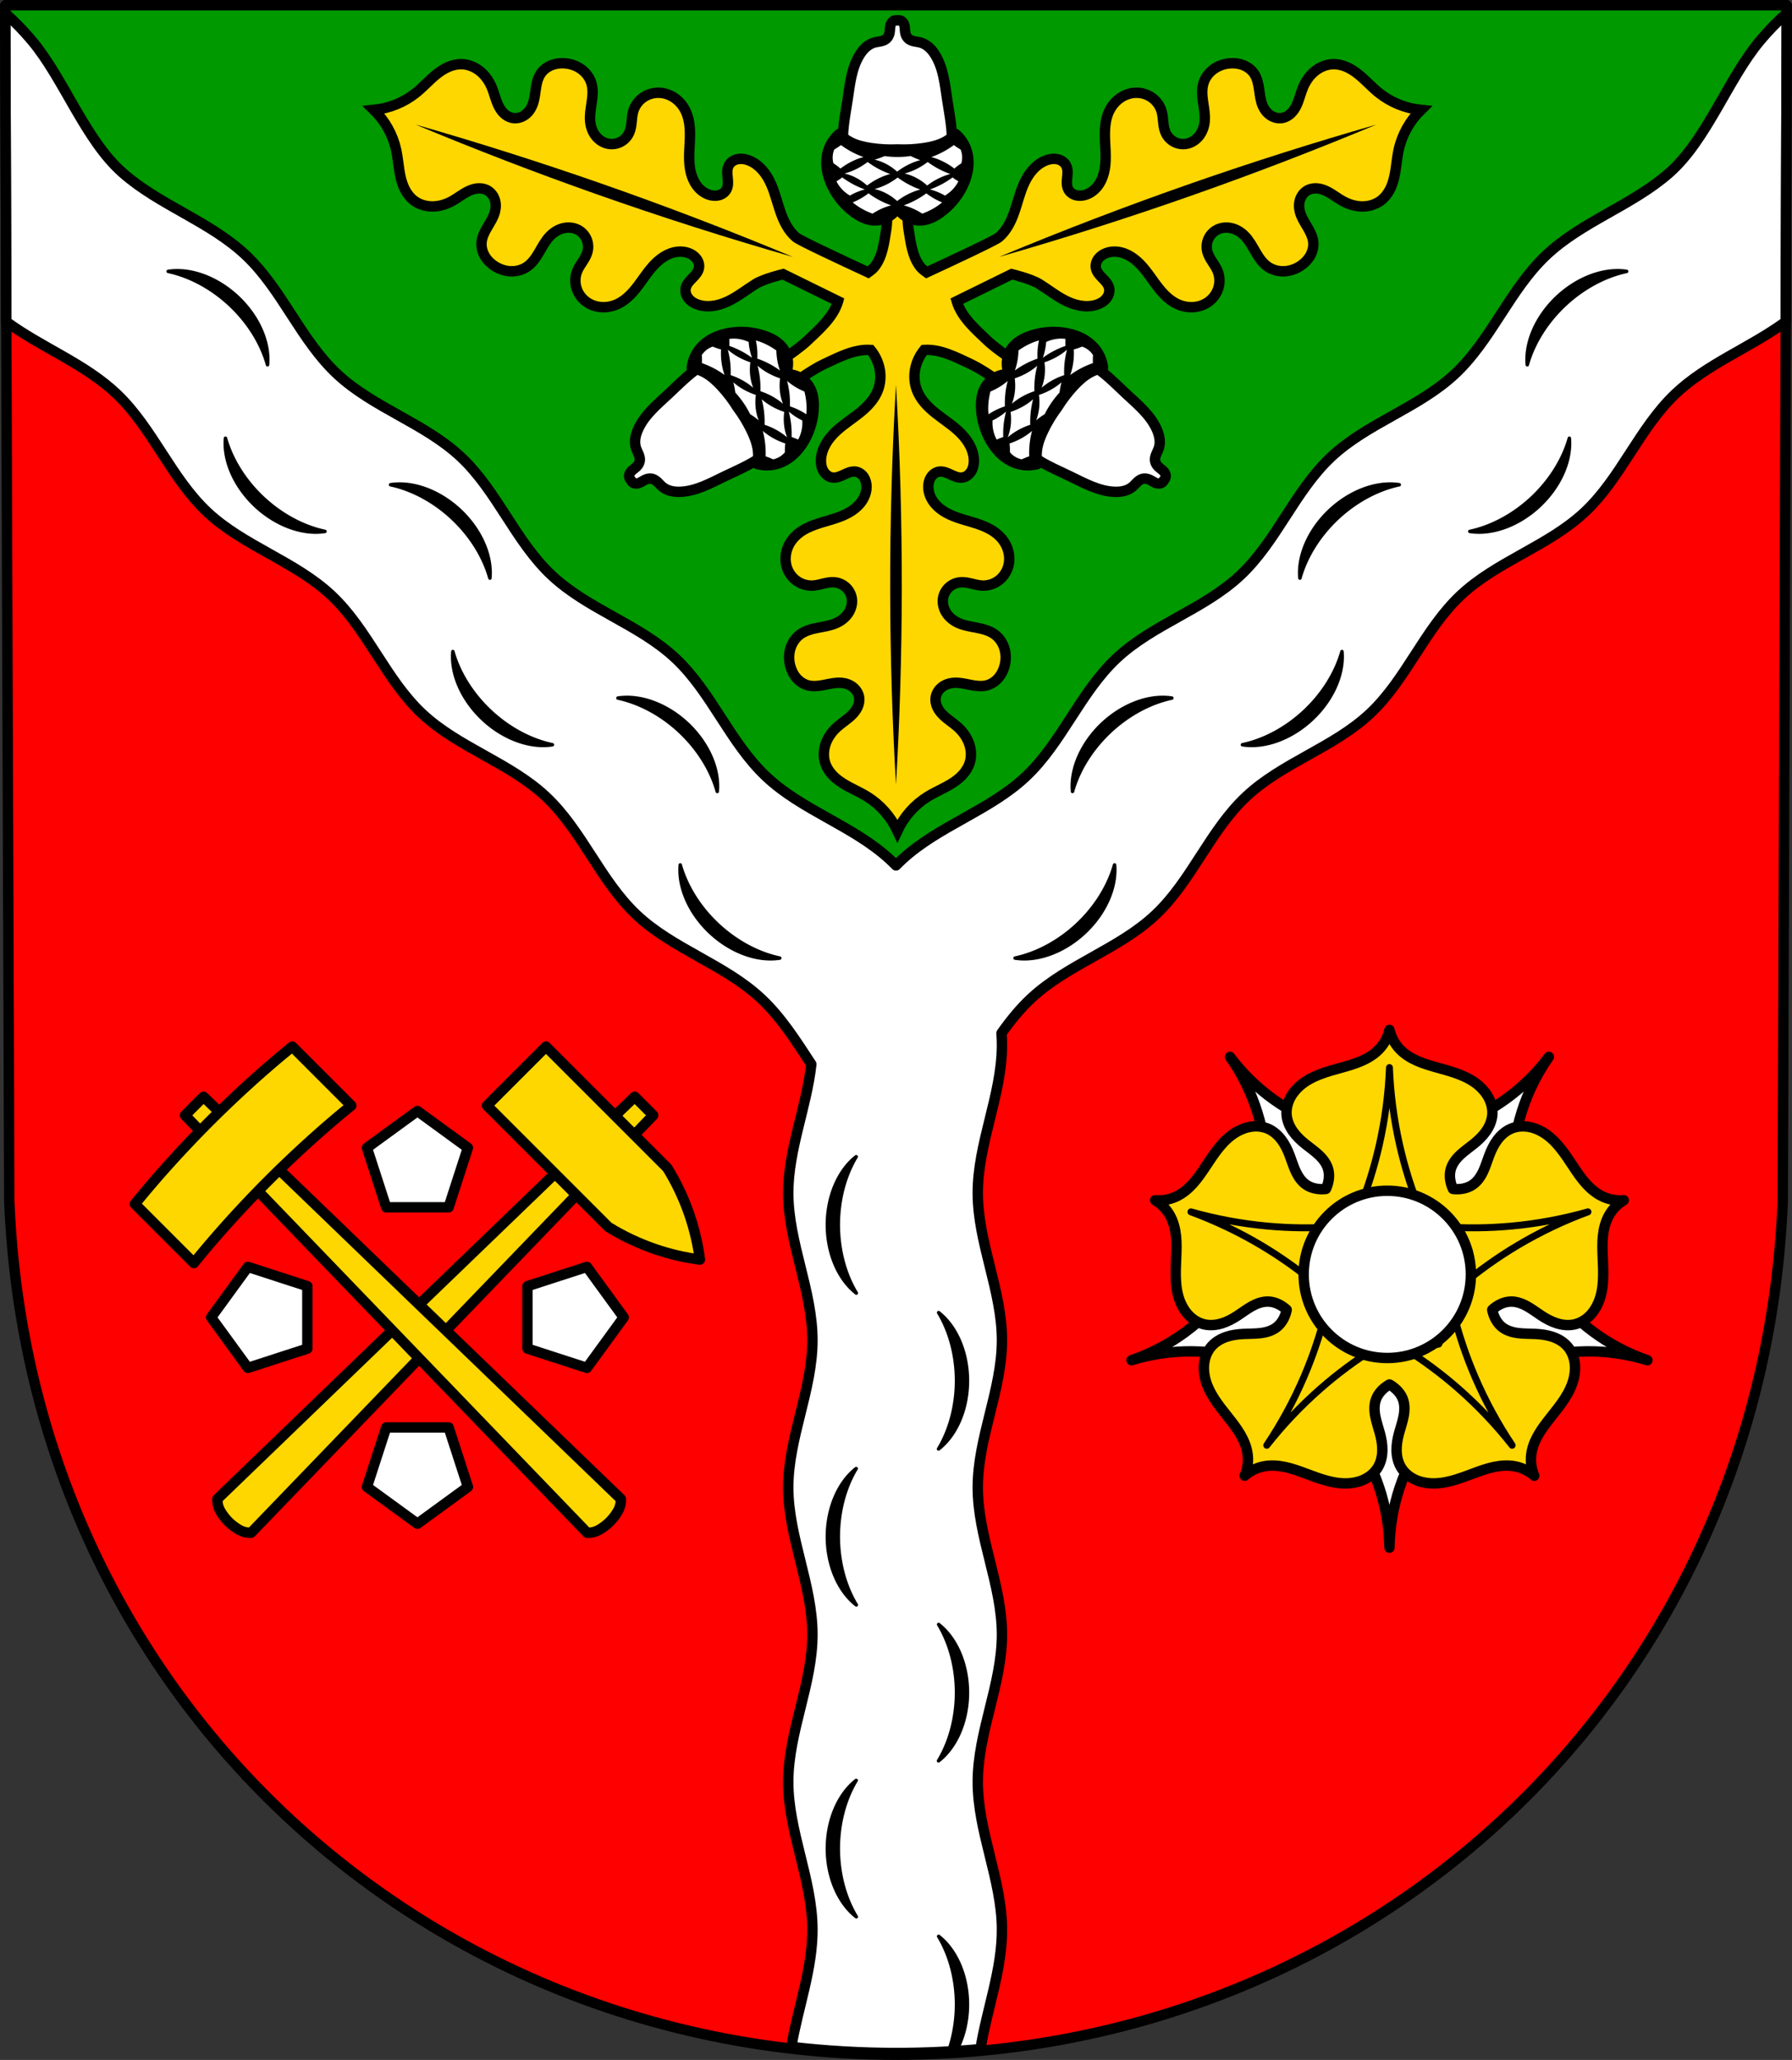 <?xml version="1.0" encoding="UTF-8" standalone="no"?>
<!-- Created with Inkscape (http://www.inkscape.org/) -->

<svg
   xmlns:dc="http://purl.org/dc/elements/1.1/"
   xmlns:cc="http://creativecommons.org/ns#"
   xmlns:rdf="http://www.w3.org/1999/02/22-rdf-syntax-ns#"
   xmlns:svg="http://www.w3.org/2000/svg"
   xmlns="http://www.w3.org/2000/svg"
   xmlns:sodipodi="http://sodipodi.sourceforge.net/DTD/sodipodi-0.dtd"
   xmlns:inkscape="http://www.inkscape.org/namespaces/inkscape"
   width="136.913mm"
   height="157.335mm"
   viewBox="0 0 136.913 157.335"
   version="1.1"
   id="svg1113"
   inkscape:version="0.92.5 (2060ec1f9f, 2020-04-08)"
   sodipodi:docname="DEU Hergenroth COA.svg">
  <rect x="0" y="0" width="136.913" height="157.335" fill="#333333" stroke="none"/>
  <defs
     id="defs1107">
    <inkscape:path-effect
       effect="spiro"
       id="path-effect4513"
       is_visible="true" />
    <inkscape:path-effect
       effect="spiro"
       id="path-effect4277"
       is_visible="true" />
    <inkscape:path-effect
       effect="spiro"
       id="path-effect4254"
       is_visible="true" />
    <inkscape:path-effect
       effect="spiro"
       id="path-effect4231"
       is_visible="true" />
    <inkscape:path-effect
       effect="spiro"
       id="path-effect4126"
       is_visible="true" />
    <inkscape:path-effect
       effect="spiro"
       id="path-effect4103"
       is_visible="true" />
    <inkscape:path-effect
       effect="spiro"
       id="path-effect3544"
       is_visible="true" />
    <inkscape:path-effect
       effect="spiro"
       id="path-effect3483"
       is_visible="true" />
    <inkscape:path-effect
       effect="spiro"
       id="path-effect3443"
       is_visible="true" />
    <inkscape:path-effect
       effect="spiro"
       id="path-effect3342"
       is_visible="true" />
    <inkscape:path-effect
       effect="spiro"
       id="path-effect3240"
       is_visible="true" />
    <inkscape:path-effect
       effect="spiro"
       id="path-effect2726"
       is_visible="true" />
    <inkscape:path-effect
       effect="spiro"
       id="path-effect2721"
       is_visible="true" />
    <inkscape:path-effect
       effect="spiro"
       id="path-effect2715"
       is_visible="true" />
    <inkscape:path-effect
       effect="spiro"
       id="path-effect2368"
       is_visible="true" />
    <inkscape:path-effect
       effect="spiro"
       id="path-effect2368-8"
       is_visible="true" />
    <inkscape:path-effect
       effect="spiro"
       id="path-effect2368-8-7"
       is_visible="true" />
    <inkscape:path-effect
       effect="spiro"
       id="path-effect3342-4"
       is_visible="true" />
    <inkscape:path-effect
       effect="spiro"
       id="path-effect3443-6"
       is_visible="true" />
    <inkscape:path-effect
       effect="spiro"
       id="path-effect3483-5"
       is_visible="true" />
    <inkscape:path-effect
       effect="spiro"
       id="path-effect3544-1"
       is_visible="true" />
    <inkscape:path-effect
       effect="spiro"
       id="path-effect4103-3"
       is_visible="true" />
    <inkscape:path-effect
       effect="spiro"
       id="path-effect4126-2"
       is_visible="true" />
    <inkscape:path-effect
       effect="spiro"
       id="path-effect4231-2"
       is_visible="true" />
    <inkscape:path-effect
       effect="spiro"
       id="path-effect4254-1"
       is_visible="true" />
    <inkscape:path-effect
       effect="spiro"
       id="path-effect4277-7"
       is_visible="true" />
    <inkscape:path-effect
       effect="spiro"
       id="path-effect4277-8"
       is_visible="true" />
    <inkscape:path-effect
       effect="spiro"
       id="path-effect4277-9"
       is_visible="true" />
    <inkscape:path-effect
       effect="spiro"
       id="path-effect4277-9-4"
       is_visible="true" />
    <inkscape:path-effect
       effect="spiro"
       id="path-effect4277-9-6"
       is_visible="true" />
    <inkscape:path-effect
       effect="spiro"
       id="path-effect4277-9-9"
       is_visible="true" />
    <inkscape:path-effect
       effect="spiro"
       id="path-effect4277-9-8"
       is_visible="true" />
    <inkscape:path-effect
       effect="spiro"
       id="path-effect4277-9-2"
       is_visible="true" />
    <inkscape:path-effect
       effect="spiro"
       id="path-effect4277-9-2-8"
       is_visible="true" />
  </defs>
  <sodipodi:namedview
     id="base"
     pagecolor="#ffffff"
     bordercolor="#666666"
     borderopacity="1.0"
     inkscape:pageopacity="0.0"
     inkscape:pageshadow="2"
     inkscape:zoom="1.333556"
     inkscape:cx="258.73332"
     inkscape:cy="297.32537"
     inkscape:document-units="mm"
     inkscape:current-layer="layer1"
     showgrid="false"
     inkscape:window-width="1920"
     inkscape:window-height="1046"
     inkscape:window-x="-11"
     inkscape:window-y="-11"
     inkscape:window-maximized="1"
     inkscape:snap-nodes="false"
     fit-margin-top="0"
     fit-margin-left="0"
     fit-margin-right="0"
     fit-margin-bottom="0"
     inkscape:snap-midpoints="true"
     inkscape:snap-smooth-nodes="true" />
  <g
     inkscape:label="Ebene 1"
     inkscape:groupmode="layer"
     id="layer1"
     transform="translate(-81.304,-87.646)">
    <path
       style="fill:#ff0000;fill-opacity:1;fill-rule:evenodd;stroke:none;stroke-width:0.794;stroke-linecap:round;stroke-linejoin:round;stroke-miterlimit:4;stroke-dasharray:none;stroke-opacity:1"
       inkscape:connector-curvature="0"
       d="m 217.82,88.043 -0.311,91.363 c -1.515,37.541 -31.448,65.156 -67.748,65.177 -36.268,-0.046 -66.212,-27.672 -67.748,-65.177 L 81.701,88.043 h 68.058 z"
       id="path10563-0-6-2-2-5"
       sodipodi:nodetypes="ccccccc" />
    <path
       style="fill:#ffffff;stroke:#000000;stroke-width:3;stroke-linecap:round;stroke-linejoin:round;stroke-miterlimit:4;stroke-dasharray:none;stroke-opacity:1"
       d="M 354.629 304.619 C 358.011 309.427 360.653 314.754 362.43 320.357 C 364.461 326.764 365.361 333.528 365.074 340.242 L 378.715 352.137 L 389.93 353.203 L 392.379 342.207 L 385.283 325.559 C 378.809 323.757 372.654 320.812 367.189 316.9 C 362.41 313.479 358.157 309.321 354.629 304.619 z M 446.559 304.619 C 443.031 309.321 438.78 313.479 434 316.9 C 428.535 320.812 422.381 323.757 415.906 325.559 L 408.809 342.207 L 411.26 353.203 L 422.473 352.137 L 436.115 340.242 C 435.829 333.528 436.728 326.764 438.76 320.357 C 440.537 314.754 443.177 309.427 446.559 304.619 z M 373.639 367.76 L 355.611 369.365 C 351.897 374.966 347.194 379.91 341.785 383.898 C 337.054 387.387 331.784 390.145 326.223 392.047 C 331.84 390.316 337.726 389.451 343.604 389.492 C 350.324 389.54 357.035 390.775 363.332 393.123 L 378.859 383.824 L 383.338 373.488 L 373.639 367.76 z M 427.551 367.76 L 417.85 373.488 L 422.33 383.824 L 437.857 393.123 C 444.155 390.775 450.865 389.54 457.586 389.492 C 463.464 389.451 469.347 390.316 474.965 392.047 C 469.403 390.145 464.135 387.387 459.404 383.898 C 453.995 379.91 449.291 374.966 445.576 369.365 L 427.551 367.76 z M 400.594 386.025 L 392.148 393.48 L 388.104 411.121 C 392.282 416.385 395.53 422.385 397.652 428.762 C 399.508 434.339 400.504 440.203 400.594 446.08 C 400.684 440.203 401.679 434.339 403.535 428.762 C 405.657 422.385 408.905 416.385 413.084 411.121 L 409.039 393.48 L 400.594 386.025 z "
       transform="matrix(0.265,0,0,0.265,81.304,87.646)"
       id="path3542-78" />
    <path
       inkscape:connector-curvature="0"
       style="fill:#009900;fill-opacity:1;stroke:#000000;stroke-width:0.265px;stroke-linecap:butt;stroke-linejoin:miter;stroke-opacity:1"
       d="m 81.701,88.043 0.038,11.152 68.02,65.473 68.024,-65.476 0.038,-11.149 h -68.061 -5.3e-4 z"
       id="path1730-9" />
    <path
       style="fill:#ffd700;stroke:#000000;stroke-width:3;stroke-linecap:butt;stroke-linejoin:miter;stroke-miterlimit:4;stroke-dasharray:none;stroke-opacity:1;fill-opacity:1"
       d="M 162.01 18.221 C 160.988 18.232 159.971 18.413 159.027 18.783 C 157.769 19.277 156.646 20.12 155.898 21.229 C 154.993 22.571 154.674 24.212 154.445 25.814 C 154.217 27.416 154.051 29.055 153.396 30.533 C 152.909 31.633 152.143 32.63 151.123 33.285 C 150.103 33.94 148.822 34.233 147.621 33.973 C 146.716 33.777 145.889 33.281 145.229 32.637 C 144.568 31.993 144.064 31.205 143.668 30.379 C 142.875 28.727 142.502 26.917 141.801 25.227 C 141.072 23.471 139.975 21.842 138.5 20.613 C 137.025 19.385 135.161 18.577 133.242 18.5 C 131.887 18.446 130.536 18.751 129.299 19.277 C 128.061 19.804 126.931 20.548 125.885 21.381 C 123.792 23.047 122.023 25.076 119.938 26.75 C 116.505 29.506 112.23 31.242 107.797 31.682 C 110.985 34.794 113.24 38.819 114.199 43.115 C 114.782 45.725 114.895 48.414 115.488 51.021 C 115.785 52.325 116.204 53.615 116.842 54.799 C 117.479 55.983 118.344 57.065 119.436 57.869 C 120.982 59.008 122.941 59.54 124.859 59.502 C 126.778 59.464 128.657 58.877 130.322 57.961 C 131.926 57.079 133.347 55.898 134.998 55.104 C 135.823 54.706 136.709 54.407 137.627 54.316 C 138.545 54.226 139.499 54.353 140.328 54.764 C 141.428 55.311 142.248 56.342 142.635 57.49 C 143.022 58.639 142.998 59.894 142.691 61.057 C 142.279 62.62 141.384 64.006 140.562 65.4 C 139.74 66.794 138.966 68.273 138.834 69.887 C 138.726 71.219 139.076 72.582 139.75 73.754 C 140.424 74.926 141.411 75.911 142.553 76.656 C 143.93 77.556 145.546 78.115 147.189 78.188 C 148.832 78.26 150.497 77.836 151.85 76.936 C 153.405 75.9 154.478 74.309 155.418 72.709 C 156.357 71.109 157.22 69.439 158.506 68.094 C 159.513 67.04 160.782 66.205 162.205 65.82 C 163.629 65.436 165.21 65.526 166.537 66.191 C 167.687 66.768 168.612 67.763 169.113 68.932 C 169.614 70.1 169.693 71.43 169.354 72.643 C 169.076 73.635 168.537 74.532 167.977 75.398 C 167.417 76.265 166.825 77.123 166.432 78.076 C 165.809 79.584 165.711 81.302 166.158 82.883 C 166.605 84.464 167.594 85.899 168.924 86.898 C 170.209 87.864 171.796 88.417 173.4 88.523 C 175.005 88.629 176.623 88.294 178.066 87.619 C 180.83 86.327 182.834 83.898 184.611 81.453 C 186.389 79.009 188.081 76.425 190.506 74.596 C 191.624 73.752 192.892 73.081 194.266 72.748 C 195.639 72.416 197.12 72.434 198.459 72.914 C 199.366 73.239 200.208 73.784 200.791 74.543 C 201.374 75.302 201.679 76.289 201.52 77.219 C 201.42 77.802 201.143 78.342 200.799 78.824 C 200.454 79.306 200.041 79.732 199.625 80.156 C 199.209 80.58 198.789 81.005 198.438 81.482 C 198.086 81.96 197.803 82.496 197.688 83.076 C 197.578 83.626 197.625 84.206 197.799 84.744 C 197.973 85.282 198.273 85.776 198.652 86.201 C 199.412 87.052 200.473 87.604 201.576 87.916 C 203.111 88.35 204.748 88.35 206.305 88.047 C 207.862 87.744 209.345 87.147 210.738 86.41 C 213.237 85.088 215.455 83.323 217.852 81.832 C 220.248 80.341 225.771 79.016 225.771 79.016 L 241.625 86.809 C 241.614 86.847 241.607 86.892 241.596 86.93 C 240.214 91.446 236.289 94.834 232.873 98.092 C 228.928 101.855 219.527 107.539 219.527 107.539 L 221.725 110.758 L 223.92 113.975 C 223.92 113.975 232.624 107.269 237.559 104.955 C 241.802 102.965 246.346 100.554 251.018 100.865 C 251.172 101.055 251.325 101.249 251.469 101.447 C 252.599 103.006 253.379 104.833 253.682 106.748 C 253.984 108.663 253.803 110.663 253.109 112.469 C 252.086 115.131 250.03 117.244 247.83 119.012 C 245.63 120.78 243.229 122.289 241.154 124.209 C 239.998 125.28 238.944 126.482 238.143 127.852 C 237.342 129.221 236.799 130.763 236.701 132.355 C 236.63 133.5 236.8 134.684 237.352 135.682 C 237.627 136.181 237.995 136.628 238.445 136.971 C 238.895 137.313 239.425 137.548 239.98 137.627 C 240.566 137.71 241.168 137.62 241.734 137.445 C 242.301 137.272 242.841 137.018 243.379 136.766 C 243.917 136.514 244.455 136.264 245.023 136.098 C 245.592 135.932 246.196 135.85 246.779 135.949 C 247.71 136.107 248.537 136.72 249.061 137.521 C 249.584 138.323 249.821 139.298 249.828 140.262 C 249.839 141.684 249.362 143.088 248.594 144.273 C 247.826 145.459 246.771 146.435 245.605 147.211 C 243.077 148.894 240.082 149.634 237.188 150.502 C 234.293 151.37 231.333 152.459 229.199 154.639 C 228.085 155.777 227.234 157.193 226.803 158.742 C 226.372 160.291 226.369 161.972 226.855 163.504 C 227.359 165.09 228.386 166.498 229.73 167.443 C 231.075 168.388 232.729 168.864 234.357 168.775 C 235.387 168.719 236.391 168.447 237.395 168.205 C 238.398 167.964 239.423 167.75 240.451 167.816 C 241.707 167.898 242.936 168.412 243.873 169.271 C 244.81 170.131 245.442 171.334 245.605 172.609 C 245.794 174.082 245.357 175.604 244.523 176.82 C 243.69 178.036 242.482 178.957 241.154 179.559 C 239.459 180.327 237.596 180.588 235.775 180.945 C 233.955 181.302 232.099 181.787 230.607 182.912 C 229.31 183.89 228.36 185.322 227.885 186.896 C 227.409 188.471 227.4 190.18 227.793 191.777 C 228.119 193.101 228.723 194.361 229.605 195.385 C 230.488 196.409 231.658 197.189 232.951 197.527 C 234.518 197.937 236.17 197.695 237.758 197.381 C 239.345 197.066 240.948 196.68 242.561 196.809 C 243.759 196.904 244.952 197.297 245.908 198.043 C 246.864 198.788 247.565 199.902 247.717 201.121 C 247.831 202.04 247.633 202.984 247.244 203.82 C 246.855 204.657 246.281 205.394 245.633 206.041 C 244.336 207.336 242.752 208.287 241.389 209.508 C 239.973 210.776 238.798 212.352 238.127 214.15 C 237.456 215.948 237.31 217.974 237.873 219.811 C 238.27 221.107 239.006 222.28 239.912 223.273 C 240.819 224.267 241.895 225.089 243.027 225.801 C 245.292 227.224 247.79 228.219 250.061 229.633 C 253.797 231.96 256.85 235.421 258.732 239.459 C 260.615 235.421 263.667 231.96 267.404 229.633 C 269.675 228.219 272.175 227.224 274.439 225.801 C 275.572 225.089 276.648 224.267 277.555 223.273 C 278.461 222.28 279.194 221.107 279.592 219.811 C 280.155 217.974 280.011 215.948 279.34 214.15 C 278.669 212.352 277.494 210.776 276.078 209.508 C 274.715 208.287 273.128 207.336 271.832 206.041 C 271.184 205.394 270.608 204.657 270.219 203.82 C 269.83 202.984 269.635 202.04 269.75 201.121 C 269.902 199.902 270.603 198.788 271.559 198.043 C 272.514 197.297 273.706 196.904 274.904 196.809 C 276.516 196.68 278.122 197.067 279.709 197.381 C 281.296 197.695 282.949 197.937 284.516 197.527 C 285.809 197.189 286.976 196.409 287.859 195.385 C 288.742 194.361 289.346 193.101 289.672 191.777 C 290.065 190.18 290.057 188.471 289.582 186.896 C 289.107 185.322 288.154 183.89 286.857 182.912 C 285.366 181.787 283.512 181.303 281.691 180.945 C 279.871 180.588 278.007 180.327 276.312 179.559 C 274.984 178.957 273.775 178.036 272.941 176.82 C 272.108 175.604 271.669 174.082 271.857 172.609 C 272.021 171.334 272.657 170.131 273.594 169.271 C 274.53 168.412 275.76 167.898 277.016 167.816 C 278.044 167.75 279.069 167.963 280.072 168.205 C 281.076 168.447 282.08 168.719 283.109 168.775 C 284.738 168.864 286.39 168.388 287.734 167.443 C 289.078 166.498 290.106 165.09 290.609 163.504 C 291.096 161.972 291.095 160.291 290.664 158.742 C 290.233 157.193 289.378 155.777 288.264 154.639 C 286.13 152.459 283.172 151.37 280.277 150.502 C 277.382 149.634 274.388 148.894 271.859 147.211 C 270.693 146.435 269.639 145.459 268.871 144.273 C 268.103 143.088 267.629 141.684 267.639 140.262 C 267.646 139.298 267.881 138.323 268.404 137.521 C 268.928 136.72 269.757 136.107 270.688 135.949 C 271.271 135.851 271.873 135.932 272.441 136.098 C 273.01 136.264 273.55 136.514 274.088 136.766 C 274.626 137.018 275.166 137.272 275.732 137.445 C 276.299 137.619 276.898 137.71 277.484 137.627 C 278.04 137.548 278.57 137.313 279.02 136.971 C 279.469 136.629 279.837 136.181 280.113 135.682 C 280.665 134.684 280.836 133.5 280.766 132.355 C 280.667 130.763 280.125 129.221 279.324 127.852 C 278.523 126.482 277.469 125.28 276.312 124.209 C 274.238 122.289 271.837 120.78 269.637 119.012 C 267.437 117.244 265.381 115.131 264.357 112.469 C 263.664 110.663 263.481 108.663 263.783 106.748 C 264.086 104.833 264.868 103.006 265.998 101.447 C 266.142 101.249 266.292 101.055 266.447 100.865 C 271.119 100.553 275.664 102.965 279.908 104.955 C 284.843 107.269 293.547 113.975 293.547 113.975 L 295.742 110.756 L 297.939 107.539 C 297.939 107.539 288.539 101.855 284.594 98.092 C 281.178 94.834 277.253 91.446 275.871 86.93 C 275.859 86.891 275.853 86.846 275.842 86.807 L 291.693 79.016 C 291.693 79.016 297.217 80.341 299.613 81.832 C 302.01 83.323 304.228 85.088 306.727 86.41 C 308.12 87.147 309.605 87.744 311.162 88.047 C 312.719 88.35 314.356 88.35 315.891 87.916 C 316.994 87.604 318.053 87.052 318.812 86.201 C 319.192 85.776 319.494 85.282 319.668 84.744 C 319.842 84.206 319.889 83.626 319.779 83.076 C 319.664 82.496 319.379 81.96 319.027 81.482 C 318.676 81.005 318.258 80.58 317.842 80.156 C 317.426 79.732 317.009 79.306 316.664 78.824 C 316.319 78.342 316.045 77.802 315.945 77.219 C 315.786 76.289 316.091 75.302 316.674 74.543 C 317.257 73.784 318.098 73.239 319.006 72.914 C 320.345 72.434 321.826 72.416 323.199 72.748 C 324.572 73.081 325.843 73.752 326.961 74.596 C 329.386 76.425 331.076 79.009 332.854 81.453 C 334.631 83.898 336.637 86.327 339.4 87.619 C 340.844 88.294 342.462 88.629 344.066 88.523 C 345.671 88.418 347.256 87.864 348.541 86.898 C 349.871 85.899 350.862 84.464 351.309 82.883 C 351.756 81.302 351.654 79.584 351.031 78.076 C 350.638 77.123 350.05 76.265 349.49 75.398 C 348.93 74.532 348.391 73.635 348.113 72.643 C 347.774 71.43 347.85 70.1 348.352 68.932 C 348.853 67.763 349.78 66.768 350.93 66.191 C 352.257 65.526 353.838 65.436 355.262 65.82 C 356.685 66.205 357.952 67.04 358.959 68.094 C 360.245 69.439 361.109 71.109 362.049 72.709 C 362.988 74.309 364.058 75.9 365.613 76.936 C 366.966 77.836 368.632 78.26 370.275 78.188 C 371.918 78.115 373.536 77.556 374.914 76.656 C 376.055 75.911 377.043 74.926 377.717 73.754 C 378.391 72.582 378.741 71.219 378.633 69.887 C 378.501 68.273 377.726 66.794 376.904 65.4 C 376.082 64.006 375.186 62.62 374.773 61.057 C 374.467 59.894 374.445 58.639 374.832 57.49 C 375.219 56.342 376.037 55.311 377.137 54.764 C 377.966 54.352 378.922 54.226 379.84 54.316 C 380.758 54.407 381.643 54.706 382.469 55.104 C 384.12 55.898 385.541 57.079 387.145 57.961 C 388.81 58.877 390.687 59.466 392.605 59.504 C 394.524 59.542 396.485 59.008 398.031 57.869 C 399.123 57.065 399.987 55.983 400.625 54.799 C 401.263 53.615 401.682 52.325 401.979 51.021 C 402.572 48.414 402.685 45.725 403.268 43.115 C 404.227 38.819 406.48 34.794 409.668 31.682 C 405.234 31.242 400.96 29.506 397.527 26.75 C 395.442 25.076 393.675 23.047 391.582 21.381 C 390.536 20.548 389.406 19.804 388.168 19.277 C 386.93 18.751 385.58 18.446 384.225 18.5 C 382.305 18.577 380.441 19.385 378.967 20.613 C 377.492 21.842 376.393 23.471 375.664 25.227 C 374.963 26.917 374.592 28.727 373.799 30.379 C 373.402 31.205 372.897 31.993 372.236 32.637 C 371.576 33.281 370.751 33.777 369.846 33.973 C 368.645 34.233 367.362 33.94 366.342 33.285 C 365.322 32.63 364.557 31.633 364.07 30.533 C 363.415 29.055 363.25 27.416 363.021 25.814 C 362.793 24.212 362.474 22.571 361.568 21.229 C 360.821 20.12 359.698 19.277 358.439 18.783 C 357.181 18.289 355.791 18.135 354.434 18.266 C 352.796 18.423 351.186 18.997 349.857 19.967 C 348.529 20.936 347.494 22.308 347 23.855 C 346.432 25.636 346.586 27.547 346.852 29.383 C 347.117 31.219 347.488 33.064 347.324 34.918 C 347.196 36.37 346.727 37.813 345.855 39.002 C 344.984 40.191 343.692 41.109 342.24 41.418 C 340.982 41.686 339.639 41.488 338.518 40.889 C 337.397 40.289 336.504 39.297 336.012 38.139 C 335.609 37.19 335.469 36.154 335.365 35.127 C 335.261 34.1 335.188 33.062 334.9 32.072 C 334.445 30.506 333.448 29.102 332.111 28.146 C 330.775 27.191 329.105 26.688 327.441 26.738 C 325.835 26.786 324.251 27.344 322.932 28.264 C 321.612 29.183 320.559 30.454 319.854 31.883 C 318.502 34.618 318.455 37.77 318.594 40.789 C 318.732 43.808 319.023 46.882 318.271 49.824 C 317.925 51.181 317.353 52.496 316.488 53.613 C 315.624 54.731 314.459 55.644 313.113 56.105 C 312.201 56.418 311.201 56.518 310.271 56.289 C 309.342 56.06 308.49 55.482 308.033 54.656 C 307.747 54.138 307.625 53.545 307.594 52.953 C 307.564 52.361 307.619 51.769 307.678 51.178 C 307.737 50.587 307.801 49.993 307.777 49.4 C 307.755 48.808 307.64 48.213 307.367 47.688 C 307.109 47.189 306.71 46.767 306.238 46.455 C 305.766 46.144 305.222 45.943 304.66 45.848 C 303.536 45.657 302.365 45.889 301.309 46.334 C 299.839 46.954 298.56 47.979 297.533 49.188 C 296.506 50.396 295.719 51.788 295.092 53.234 C 293.966 55.827 293.337 58.591 292.396 61.252 C 291.456 63.913 290.145 66.554 287.971 68.4 C 286.87 69.336 274.58 75.068 267.16 78.508 C 266.434 77.993 265.778 77.458 265.34 76.91 C 263.034 74.022 262.579 69.989 261.984 66.342 C 261.298 62.129 261.781 53.539 261.781 53.539 L 258.732 53.539 L 255.686 53.539 C 255.686 53.539 256.169 62.129 255.482 66.342 C 254.888 69.989 254.435 74.022 252.129 76.91 C 251.691 77.459 251.033 77.993 250.307 78.508 C 242.888 75.068 230.597 69.336 229.496 68.4 C 227.322 66.554 226.009 63.913 225.068 61.252 C 224.128 58.591 223.499 55.827 222.373 53.234 C 221.745 51.788 220.96 50.396 219.934 49.188 C 218.907 47.979 217.628 46.954 216.158 46.334 C 215.102 45.889 213.927 45.657 212.803 45.848 C 212.24 45.943 211.698 46.144 211.227 46.455 C 210.755 46.767 210.356 47.189 210.098 47.688 C 209.826 48.213 209.713 48.808 209.689 49.4 C 209.667 49.993 209.727 50.587 209.787 51.178 C 209.847 51.769 209.904 52.361 209.873 52.953 C 209.843 53.545 209.718 54.138 209.432 54.656 C 208.975 55.482 208.125 56.06 207.195 56.289 C 206.265 56.518 205.263 56.418 204.352 56.105 C 203.006 55.644 201.841 54.731 200.977 53.613 C 200.112 52.496 199.54 51.181 199.193 49.824 C 198.442 46.882 198.734 43.808 198.873 40.789 C 199.012 37.77 198.964 34.618 197.613 31.883 C 196.908 30.454 195.852 29.183 194.533 28.264 C 193.214 27.344 191.628 26.786 190.021 26.738 C 188.358 26.688 186.69 27.191 185.354 28.146 C 184.017 29.102 183.02 30.506 182.564 32.072 C 182.277 33.062 182.204 34.1 182.1 35.127 C 181.996 36.154 181.858 37.19 181.455 38.139 C 180.963 39.297 180.07 40.289 178.949 40.889 C 177.828 41.488 176.481 41.686 175.223 41.418 C 173.771 41.109 172.481 40.191 171.609 39.002 C 170.738 37.813 170.271 36.37 170.143 34.918 C 169.979 33.064 170.346 31.219 170.611 29.383 C 170.877 27.547 171.035 25.636 170.467 23.855 C 169.973 22.308 168.938 20.936 167.609 19.967 C 166.281 18.997 164.667 18.423 163.029 18.266 C 162.69 18.233 162.35 18.217 162.01 18.221 z "
       transform="matrix(0.265,0,0,0.265,81.304,87.646)"
       id="path4211" />
    <path
       style="fill:#ffffff;stroke:#000000;stroke-width:3;stroke-linecap:round;stroke-linejoin:round;stroke-miterlimit:4;stroke-dasharray:none;stroke-opacity:1"
       d="M 258.377 5.84 C 258.018 5.838 257.66 5.96 257.383 6.188 C 257.159 6.371 256.991 6.617 256.873 6.881 C 256.755 7.145 256.685 7.429 256.643 7.715 C 256.558 8.287 256.573 8.871 256.467 9.439 C 256.345 10.092 256.052 10.728 255.553 11.166 C 255.08 11.581 254.463 11.79 253.848 11.92 C 253.232 12.05 252.6 12.111 251.996 12.285 C 251.098 12.543 250.281 13.044 249.588 13.67 C 248.895 14.296 248.321 15.047 247.83 15.842 C 245.471 19.659 245.044 24.309 244.375 28.746 C 243.663 33.468 242.61 38.227 243.156 42.971 C 243.43 45.347 244.126 47.716 245.494 49.678 C 246.916 51.716 251.434 53.943 251.434 53.943 L 266.035 53.943 C 266.035 53.943 270.551 51.716 271.973 49.678 C 273.341 47.716 274.037 45.347 274.311 42.971 C 274.856 38.227 273.804 33.468 273.092 28.746 C 272.423 24.309 271.996 19.659 269.637 15.842 C 269.146 15.047 268.572 14.296 267.879 13.67 C 267.186 13.044 266.369 12.543 265.471 12.285 C 264.866 12.111 264.234 12.05 263.619 11.92 C 263.004 11.79 262.387 11.581 261.914 11.166 C 261.415 10.728 261.121 10.092 261 9.439 C 260.894 8.871 260.909 8.287 260.824 7.715 C 260.782 7.429 260.711 7.145 260.594 6.881 C 260.476 6.617 260.308 6.371 260.084 6.188 C 259.714 5.884 259.199 5.77 258.734 5.885 C 258.618 5.856 258.499 5.84 258.379 5.84 L 258.377 5.84 z M 210.576 102.723 C 208.184 102.7 205.837 103.461 203.721 104.576 C 199.496 106.803 196.163 110.357 192.666 113.609 C 189.38 116.665 185.781 119.643 183.961 123.744 C 183.582 124.598 183.286 125.496 183.16 126.422 C 183.034 127.348 183.082 128.304 183.375 129.191 C 183.573 129.788 183.877 130.345 184.117 130.926 C 184.357 131.507 184.535 132.134 184.459 132.758 C 184.379 133.417 184.019 134.02 183.549 134.488 C 183.139 134.897 182.647 135.214 182.223 135.607 C 182.011 135.804 181.818 136.019 181.666 136.266 C 181.514 136.512 181.406 136.79 181.381 137.078 C 181.339 137.555 181.535 138.047 181.893 138.365 C 181.935 138.477 181.989 138.585 182.057 138.684 C 182.258 138.98 182.56 139.208 182.904 139.309 C 183.182 139.39 183.481 139.389 183.766 139.338 C 184.05 139.286 184.322 139.185 184.582 139.059 C 185.102 138.806 185.576 138.464 186.105 138.23 C 186.713 137.963 187.406 137.845 188.049 138.01 C 188.658 138.166 189.179 138.558 189.633 138.992 C 190.087 139.427 190.494 139.914 190.979 140.314 C 191.698 140.91 192.572 141.303 193.48 141.521 C 194.389 141.74 195.332 141.789 196.266 141.746 C 200.748 141.539 204.829 139.268 208.869 137.316 C 213.169 135.239 217.692 133.423 221.301 130.295 C 223.108 128.728 224.67 126.819 225.518 124.582 C 226.398 122.259 225.689 117.271 225.689 117.271 L 217.449 105.217 C 217.449 105.217 213.061 102.746 210.576 102.723 z M 306.891 102.723 C 304.406 102.746 300.018 105.217 300.018 105.217 L 291.777 117.27 C 291.777 117.27 291.069 122.259 291.949 124.582 C 292.797 126.819 294.359 128.728 296.166 130.295 C 299.775 133.423 304.298 135.239 308.598 137.316 C 312.638 139.268 316.719 141.539 321.201 141.746 C 322.134 141.789 323.078 141.74 323.986 141.521 C 324.895 141.303 325.768 140.91 326.488 140.314 C 326.973 139.914 327.38 139.427 327.834 138.992 C 328.288 138.558 328.809 138.166 329.418 138.01 C 330.061 137.845 330.752 137.963 331.359 138.23 C 331.889 138.464 332.364 138.806 332.885 139.059 C 333.145 139.185 333.417 139.286 333.701 139.338 C 333.986 139.389 334.285 139.39 334.562 139.309 C 334.907 139.208 335.209 138.981 335.41 138.684 C 335.477 138.585 335.532 138.477 335.574 138.365 C 335.931 138.047 336.128 137.555 336.086 137.078 C 336.061 136.79 335.952 136.512 335.801 136.266 C 335.649 136.019 335.456 135.802 335.244 135.605 C 334.82 135.212 334.328 134.897 333.918 134.488 C 333.448 134.02 333.088 133.417 333.008 132.758 C 332.932 132.134 333.11 131.505 333.35 130.924 C 333.59 130.343 333.894 129.788 334.092 129.191 C 334.385 128.304 334.433 127.348 334.307 126.422 C 334.181 125.496 333.885 124.598 333.506 123.744 C 331.686 119.643 328.086 116.665 324.801 113.609 C 321.304 110.357 317.971 106.803 313.746 104.576 C 311.63 103.461 309.282 102.7 306.891 102.723 z "
       transform="matrix(0.265,0,0,0.265,81.304,87.646)"
       id="path4229" />
    <path
       inkscape:connector-curvature="0"
       style="fill:#ffffff;stroke:#000000;stroke-width:0.794;stroke-linecap:round;stroke-linejoin:round;stroke-miterlimit:4;stroke-dasharray:none;stroke-opacity:1"
       d="m 81.704,88.651 0.08,23.565 c 2.708,1.994 6.008,3.203 8.448,5.531 2.752,2.626 4.149,6.436 6.929,9.032 2.781,2.596 6.683,3.733 9.457,6.337 2.774,2.604 4.154,6.43 6.929,9.033 2.775,2.603 6.68,3.735 9.457,6.337 2.776,2.601 4.16,6.423 6.929,9.033 2.769,2.609 6.66,3.759 9.457,6.337 1.574,1.451 2.721,3.277 3.901,5.076 -0.364,3.308 -1.769,6.512 -1.762,9.854 0.009,3.805 1.85,7.428 1.847,11.233 -0.002,3.805 -1.847,7.428 -1.847,11.233 0,3.805 1.845,7.428 1.847,11.233 0.002,3.805 -1.839,7.428 -1.847,11.233 -0.009,3.804 1.815,7.429 1.847,11.233 0.026,3.065 -1.108,6.016 -1.615,9.035 2.625,0.303 5.295,0.463 8,0.467 2.175,-0.001 4.327,-0.104 6.452,-0.3 0.492,-3.078 1.669,-6.081 1.642,-9.202 -0.033,-3.804 -1.857,-7.429 -1.848,-11.233 0.009,-3.805 1.85,-7.428 1.848,-11.233 -0.002,-3.805 -1.848,-7.428 -1.848,-11.233 0,-3.805 1.846,-7.428 1.848,-11.233 0.002,-3.805 -1.839,-7.428 -1.848,-11.233 -0.009,-3.804 1.815,-7.429 1.848,-11.233 0.003,-0.333 -0.01,-0.665 -0.033,-0.996 0.69,-0.971 1.433,-1.895 2.309,-2.702 2.797,-2.579 6.688,-3.728 9.457,-6.337 2.769,-2.609 4.152,-6.431 6.929,-9.033 2.777,-2.601 6.682,-3.734 9.457,-6.337 2.775,-2.603 4.155,-6.428 6.929,-9.033 2.773,-2.604 6.676,-3.741 9.457,-6.337 2.781,-2.596 4.177,-6.406 6.929,-9.032 2.44,-2.328 5.74,-3.537 8.448,-5.531 l 0.08,-23.565 c -0.732,0.652 -1.418,1.357 -2.047,2.109 -2.442,2.917 -4.072,7.579 -6.929,10.09 -2.857,2.511 -6.705,3.711 -9.457,6.337 -2.752,2.626 -4.149,6.436 -6.929,9.032 -2.781,2.596 -6.683,3.733 -9.457,6.337 -2.774,2.604 -4.154,6.429 -6.929,9.032 -2.775,2.603 -6.68,3.736 -9.457,6.337 -2.776,2.601 -4.16,6.423 -6.929,9.032 -2.769,2.609 -6.66,3.758 -9.457,6.337 -0.16,0.147 -0.314,0.3 -0.466,0.454 -0.152,-0.155 -0.306,-0.307 -0.466,-0.454 -2.797,-2.579 -6.688,-3.728 -9.457,-6.337 -2.769,-2.609 -4.153,-6.431 -6.929,-9.032 -2.776,-2.601 -6.682,-3.734 -9.457,-6.337 -2.775,-2.603 -4.156,-6.428 -6.929,-9.032 -2.773,-2.604 -6.676,-3.741 -9.457,-6.337 -2.781,-2.596 -4.177,-6.406 -6.929,-9.032 -2.752,-2.626 -6.601,-3.826 -9.457,-6.337 -2.857,-2.511 -4.487,-7.174 -6.929,-10.09 -0.63,-0.752 -1.315,-1.456 -2.047,-2.109 z"
       id="path2366-8" />
    <path
       style="opacity:1;fill:#000000;fill-opacity:1;fill-rule:evenodd;stroke:#000000;stroke-width:1;stroke-linecap:round;stroke-linejoin:round;stroke-miterlimit:4;stroke-dasharray:none;stroke-opacity:1;paint-order:markers fill stroke"
       d="M 50.33 78.043 A 22.651 16.497 43.166 0 0 48.49 78.223 A 30.878 22.537 43.166 0 1 66.334 87.893 A 30.878 22.537 43.166 0 1 77.133 105.139 A 22.651 16.497 43.166 0 0 68.492 85.592 A 22.651 16.497 43.166 0 0 50.33 78.043 z M 467.137 78.043 A 16.497 22.651 46.834 0 0 448.977 85.592 A 16.497 22.651 46.834 0 0 440.334 105.139 A 22.537 30.878 46.834 0 1 451.133 87.893 A 22.537 30.878 46.834 0 1 468.979 78.223 A 16.497 22.651 46.834 0 0 467.137 78.043 z M 65.008 126.303 A 22.651 16.497 43.166 0 0 73.641 145.793 A 22.651 16.497 43.166 0 0 93.701 153.166 A 30.878 22.537 43.166 0 1 75.799 143.492 A 30.878 22.537 43.166 0 1 65.008 126.303 z M 452.461 126.303 A 22.537 30.878 46.834 0 1 441.668 143.492 A 22.537 30.878 46.834 0 1 423.766 153.166 A 16.497 22.651 46.834 0 0 443.826 145.793 A 16.497 22.651 46.834 0 0 452.461 126.303 z M 114.438 139.533 A 22.651 16.497 43.166 0 0 112.598 139.711 A 30.878 22.537 43.166 0 1 130.441 149.383 A 30.878 22.537 43.166 0 1 141.242 166.629 A 22.651 16.497 43.166 0 0 132.6 147.082 A 22.651 16.497 43.166 0 0 114.438 139.533 z M 401.58 139.533 A 16.497 22.651 46.834 0 0 383.418 147.082 A 16.497 22.651 46.834 0 0 374.775 166.629 A 22.537 30.878 46.834 0 1 385.576 149.383 A 22.537 30.878 46.834 0 1 403.42 139.711 A 16.497 22.651 46.834 0 0 401.58 139.533 z M 130.564 187.793 A 22.651 16.497 43.166 0 0 139.199 207.283 A 22.651 16.497 43.166 0 0 159.26 214.656 A 30.878 22.537 43.166 0 1 141.357 204.982 A 30.878 22.537 43.166 0 1 130.564 187.793 z M 386.902 187.793 A 22.537 30.878 46.834 0 1 376.109 204.982 A 22.537 30.878 46.834 0 1 358.207 214.656 A 16.497 22.651 46.834 0 0 378.268 207.283 A 16.497 22.651 46.834 0 0 386.902 187.793 z M 179.996 201.023 A 22.651 16.497 43.166 0 0 178.156 201.201 A 30.878 22.537 43.166 0 1 196 210.871 A 30.878 22.537 43.166 0 1 206.799 228.119 A 22.651 16.497 43.166 0 0 198.158 208.57 A 22.651 16.497 43.166 0 0 179.996 201.023 z M 336.021 201.023 A 16.497 22.651 46.834 0 0 317.859 208.57 A 16.497 22.651 46.834 0 0 309.219 228.119 A 22.537 30.878 46.834 0 1 320.018 210.871 A 22.537 30.878 46.834 0 1 337.861 201.201 A 16.497 22.651 46.834 0 0 336.021 201.023 z M 196.123 249.283 A 22.651 16.497 43.166 0 0 204.758 268.773 A 22.651 16.497 43.166 0 0 224.818 276.146 A 30.878 22.537 43.166 0 1 206.916 266.473 A 30.878 22.537 43.166 0 1 196.123 249.283 z M 321.344 249.283 A 22.537 30.878 46.834 0 1 310.553 266.473 A 22.537 30.878 46.834 0 1 292.65 276.146 A 16.497 22.651 46.834 0 0 312.709 268.773 A 16.497 22.651 46.834 0 0 321.344 249.283 z M 246.85 333.387 A 16.497 22.651 0 0 0 238.541 353.018 A 16.497 22.651 0 0 0 246.887 372.693 A 22.537 30.878 0 0 1 241.695 353.018 A 22.537 30.878 0 0 1 246.85 333.387 z M 270.619 378.328 A 22.537 30.878 0 0 1 275.773 397.959 A 22.537 30.878 0 0 1 270.582 417.635 A 16.497 22.651 0 0 0 278.928 397.959 A 16.497 22.651 0 0 0 270.619 378.328 z M 246.85 423.27 A 16.497 22.651 0 0 0 238.541 442.9 A 16.497 22.651 0 0 0 246.887 462.576 A 22.537 30.878 0 0 1 241.695 442.9 A 22.537 30.878 0 0 1 246.85 423.27 z M 270.619 468.211 A 22.537 30.878 0 0 1 275.773 487.842 A 22.537 30.878 0 0 1 270.582 507.518 A 16.497 22.651 0 0 0 278.928 487.842 A 16.497 22.651 0 0 0 270.619 468.211 z M 246.85 513.152 A 16.497 22.651 0 0 0 238.541 532.783 A 16.497 22.651 0 0 0 246.887 552.459 A 22.537 30.878 0 0 1 241.695 532.783 A 22.537 30.878 0 0 1 246.85 513.152 z M 270.619 558.094 A 22.537 30.878 0 0 1 275.773 577.725 A 22.537 30.878 0 0 1 273.107 592.244 C 273.788 592.206 274.466 592.165 275.145 592.123 A 16.497 22.651 0 0 0 278.928 577.725 A 16.497 22.651 0 0 0 270.619 558.094 z "
       transform="matrix(0.265,0,0,0.265,81.304,87.646)"
       id="path2370-5" />
    <path
       style="fill:none;fill-rule:evenodd;stroke:#000000;stroke-width:0.794;stroke-linecap:round;stroke-linejoin:round;stroke-miterlimit:4;stroke-dasharray:none;stroke-opacity:1"
       inkscape:connector-curvature="0"
       d="m 217.82,88.043 -0.311,91.363 c -1.515,37.541 -31.448,65.156 -67.748,65.177 -36.268,-0.046 -66.212,-27.672 -67.748,-65.177 L 81.701,88.043 h 68.058 z"
       id="path10563-0-6-2-2"
       sodipodi:nodetypes="ccccccc" />
    <path
       inkscape:connector-curvature="0"
       style="opacity:1;fill:#ffffff;fill-opacity:1;fill-rule:evenodd;stroke:#000000;stroke-width:0.794;stroke-linecap:round;stroke-linejoin:round;stroke-miterlimit:4;stroke-dasharray:none;stroke-opacity:1;paint-order:markers fill stroke"
       d="m 113.195,172.505 -3.857,2.809 1.473,4.544 h 4.767 l 1.473,-4.544 z m -12.952,11.904 -2.809,3.857 2.809,3.857 4.544,-1.474 v -4.766 z m 25.904,0 -4.545,1.474 v 4.766 l 4.545,1.474 2.808,-3.857 z m -15.335,12.264 -1.473,4.544 3.857,2.809 3.857,-2.809 -1.473,-4.544 z"
       id="path3146-9" />
    <g
       id="g3414"
       transform="rotate(45,76.919,309.971)"
       style="fill:#ffd700;fill-opacity:1;stroke:#000000;stroke-opacity:1">
      <path
         sodipodi:nodetypes="ccaacccc"
         inkscape:connector-curvature="0"
         id="path3238-8"
         d="m 16.334,174.607 -0.823,44.263 c 0.205,0.232 0.476,0.401 0.76,0.484 0.683,0.201 1.444,0.201 2.127,0 0.285,-0.084 0.556,-0.252 0.76,-0.484 l -0.823,-44.263 h -1.001 z"
         style="fill:#ffd700;fill-opacity:1;stroke:#000000;stroke-width:0.794;stroke-linecap:round;stroke-linejoin:round;stroke-miterlimit:4;stroke-dasharray:none;stroke-opacity:1" />
      <path
         id="rect3329"
         d="m 8.833,176.691 v 6.374 H 21.937 c 1.271,-0.299 2.509,-0.74 3.683,-1.311 1.071,-0.521 2.089,-1.151 3.033,-1.876 -0.945,-0.725 -1.963,-1.355 -3.033,-1.876 -1.174,-0.571 -2.412,-1.012 -3.683,-1.311 z"
         style="opacity:1;fill:#ffd700;fill-opacity:1;fill-rule:evenodd;stroke:#000000;stroke-width:0.794;stroke-linecap:round;stroke-linejoin:round;stroke-miterlimit:4;stroke-dasharray:none;stroke-opacity:1;paint-order:markers fill stroke"
         inkscape:connector-curvature="0" />
    </g>
    <g
       id="g3410"
       transform="rotate(-45,39.159,45.899)">
      <path
         sodipodi:nodetypes="ccaacccc"
         inkscape:connector-curvature="0"
         id="path3238"
         d="m -10.798,175.45 -0.823,44.263 c 0.205,0.232 0.476,0.4 0.76,0.484 0.683,0.201 1.444,0.201 2.127,0 0.285,-0.084 0.556,-0.252 0.76,-0.484 l -0.823,-44.263 h -1.001 z"
         style="fill:#ffd700;fill-opacity:1;stroke:#000000;stroke-width:0.794;stroke-linecap:round;stroke-linejoin:round;stroke-miterlimit:4;stroke-dasharray:none;stroke-opacity:1" />
      <path
         inkscape:connector-curvature="0"
         id="path3274"
         d="m -9.796,177.106 a 20.903,4.888 0 0 0 -8.502,0.427 v 6.375 a 20.903,4.888 0 0 1 8.502,-0.43 20.903,4.888 0 0 1 8.502,0.43 v -6.372 a 20.903,4.888 0 0 0 -8.502,-0.429 z"
         style="opacity:1;fill:#ffd700;fill-opacity:1;fill-rule:evenodd;stroke:#000000;stroke-width:0.794;stroke-linecap:round;stroke-linejoin:round;stroke-miterlimit:4;stroke-dasharray:none;stroke-opacity:1;paint-order:markers fill stroke" />
    </g>
    <path
       style="fill:#ffd700;stroke:#000000;stroke-width:3;stroke-linecap:round;stroke-linejoin:round;stroke-miterlimit:4;stroke-dasharray:none;stroke-opacity:1;fill-opacity:1"
       d="M 400.596 296.861 C 400.131 298.914 399.103 300.836 397.654 302.363 C 396.25 303.844 394.478 304.938 392.611 305.764 C 390.745 306.589 388.777 307.16 386.811 307.705 C 382.511 308.897 378.006 310.079 374.672 313.045 C 373.482 314.103 372.471 315.376 371.797 316.818 C 371.123 318.261 370.794 319.876 370.949 321.461 C 371.113 323.136 371.811 324.73 372.779 326.107 C 373.748 327.484 374.981 328.657 376.291 329.715 C 377.593 330.766 378.98 331.714 380.199 332.859 C 381.418 334.005 382.479 335.386 382.926 336.998 C 383.412 338.752 383.128 340.653 382.439 342.338 C 382.393 342.453 382.334 342.563 382.283 342.676 C 382.159 342.689 382.037 342.712 381.912 342.721 C 380.097 342.854 378.202 342.538 376.684 341.533 C 375.289 340.61 374.303 339.175 373.59 337.662 C 372.877 336.149 372.404 334.535 371.807 332.973 C 371.206 331.4 370.471 329.864 369.461 328.518 C 368.451 327.171 367.15 326.016 365.607 325.342 C 364.148 324.706 362.51 324.517 360.93 324.713 C 359.35 324.908 357.827 325.477 356.453 326.281 C 352.602 328.536 350.086 332.455 347.623 336.176 C 346.497 337.878 345.346 339.574 343.984 341.094 C 342.622 342.613 341.034 343.96 339.191 344.838 C 337.291 345.744 335.147 346.128 333.051 345.936 C 334.86 347.012 336.368 348.584 337.373 350.434 C 338.347 352.227 338.842 354.247 339.051 356.277 C 339.259 358.307 339.193 360.356 339.104 362.395 C 338.909 366.852 338.641 371.503 340.432 375.59 C 341.07 377.048 341.967 378.403 343.131 379.49 C 344.294 380.577 345.73 381.388 347.285 381.73 C 348.929 382.092 350.661 381.921 352.27 381.426 C 353.878 380.93 355.375 380.12 356.785 379.201 C 358.187 378.288 359.516 377.262 360.982 376.457 C 362.449 375.652 364.09 375.07 365.762 375.143 C 367.58 375.222 369.301 376.079 370.691 377.254 C 370.787 377.334 370.872 377.424 370.965 377.508 C 370.939 377.63 370.922 377.754 370.893 377.875 C 370.459 379.643 369.571 381.347 368.146 382.48 C 366.837 383.522 365.167 384.016 363.508 384.227 C 361.848 384.436 360.169 384.388 358.498 384.473 C 356.817 384.558 355.13 384.781 353.537 385.326 C 351.944 385.871 350.442 386.751 349.324 388.01 C 348.267 389.2 347.584 390.701 347.281 392.264 C 346.979 393.827 347.05 395.452 347.391 397.008 C 348.345 401.367 351.292 404.971 354.07 408.463 C 355.341 410.06 356.599 411.678 357.623 413.443 C 358.648 415.208 359.437 417.135 359.703 419.158 C 359.977 421.245 359.68 423.404 358.85 425.338 C 360.433 423.95 362.393 422.999 364.463 422.615 C 366.469 422.243 368.546 422.399 370.541 422.828 C 372.536 423.257 374.464 423.951 376.375 424.666 C 380.554 426.229 384.894 427.922 389.334 427.482 C 390.918 427.326 392.484 426.89 393.877 426.119 C 395.27 425.348 396.487 424.235 397.293 422.861 C 398.145 421.409 398.517 419.711 398.543 418.027 C 398.569 416.344 398.26 414.67 397.822 413.045 C 397.387 411.43 396.822 409.846 396.51 408.203 C 396.197 406.56 396.151 404.819 396.736 403.252 C 397.374 401.547 398.72 400.178 400.268 399.219 C 400.373 399.153 400.486 399.099 400.594 399.037 C 400.702 399.099 400.816 399.153 400.922 399.219 C 402.469 400.178 403.816 401.547 404.453 403.252 C 405.039 404.819 404.99 406.56 404.678 408.203 C 404.365 409.847 403.803 411.43 403.367 413.045 C 402.929 414.67 402.62 416.344 402.646 418.027 C 402.673 419.711 403.045 421.409 403.896 422.861 C 404.702 424.235 405.917 425.348 407.311 426.119 C 408.704 426.89 410.271 427.326 411.855 427.482 C 416.296 427.922 420.635 426.229 424.814 424.666 C 426.726 423.951 428.653 423.257 430.648 422.828 C 432.644 422.399 434.718 422.243 436.725 422.615 C 438.794 422.999 440.757 423.95 442.34 425.338 C 441.509 423.404 441.21 421.245 441.484 419.158 C 441.75 417.135 442.542 415.208 443.566 413.443 C 444.591 411.678 445.847 410.06 447.117 408.463 C 449.895 404.971 452.845 401.367 453.799 397.008 C 454.139 395.452 454.209 393.827 453.906 392.264 C 453.604 390.701 452.92 389.2 451.863 388.01 C 450.746 386.751 449.245 385.871 447.652 385.326 C 446.06 384.781 444.371 384.558 442.689 384.473 C 441.019 384.388 439.339 384.436 437.68 384.227 C 436.02 384.016 434.35 383.522 433.041 382.48 C 431.616 381.347 430.731 379.643 430.297 377.875 C 430.267 377.754 430.25 377.63 430.225 377.508 C 430.317 377.424 430.403 377.334 430.498 377.254 C 431.888 376.079 433.607 375.222 435.426 375.143 C 437.097 375.07 438.739 375.652 440.205 376.457 C 441.671 377.262 443.001 378.288 444.402 379.201 C 445.813 380.12 447.311 380.93 448.92 381.426 C 450.529 381.921 452.26 382.092 453.904 381.73 C 455.459 381.388 456.893 380.577 458.057 379.49 C 459.22 378.403 460.119 377.048 460.758 375.59 C 462.548 371.503 462.281 366.852 462.086 362.395 C 461.997 360.356 461.93 358.307 462.139 356.277 C 462.347 354.247 462.84 352.227 463.814 350.434 C 464.819 348.584 466.33 347.012 468.139 345.936 C 466.043 346.128 463.896 345.744 461.996 344.838 C 460.154 343.96 458.567 342.613 457.205 341.094 C 455.843 339.574 454.693 337.878 453.566 336.176 C 451.104 332.455 448.587 328.536 444.736 326.281 C 443.362 325.477 441.84 324.908 440.26 324.713 C 438.68 324.517 437.041 324.706 435.582 325.342 C 434.039 326.016 432.739 327.171 431.729 328.518 C 430.718 329.864 429.984 331.4 429.383 332.973 C 428.786 334.535 428.313 336.149 427.6 337.662 C 426.886 339.175 425.901 340.61 424.506 341.533 C 422.988 342.538 421.093 342.854 419.277 342.721 C 419.153 342.712 419.03 342.689 418.906 342.676 C 418.856 342.563 418.797 342.453 418.75 342.338 C 418.062 340.653 417.777 338.752 418.264 336.998 C 418.711 335.386 419.773 334.005 420.992 332.859 C 422.211 331.714 423.597 330.766 424.898 329.715 C 426.208 328.657 427.442 327.484 428.41 326.107 C 429.378 324.73 430.076 323.136 430.24 321.461 C 430.396 319.876 430.067 318.261 429.393 316.818 C 428.719 315.376 427.707 314.103 426.518 313.045 C 423.184 310.079 418.679 308.897 414.379 307.705 C 412.412 307.16 410.444 306.589 408.578 305.764 C 406.712 304.938 404.942 303.844 403.537 302.363 C 402.089 300.836 401.061 298.914 400.596 296.861 z M 400.596 349.738 L 402.246 354.086 L 400.594 356.729 L 398.943 354.088 L 400.596 349.738 z M 400.594 361.43 L 405.121 361.652 L 406.725 365.871 L 407.916 370.262 L 404.383 373.104 L 400.596 375.582 L 396.805 373.102 L 393.271 370.262 L 394.459 365.891 L 396.068 361.652 L 400.594 361.43 z M 387.986 362.049 L 389.988 364.436 L 386.965 365.189 L 383.34 362.275 L 387.986 362.049 z M 413.203 362.049 L 417.85 362.275 L 414.225 365.189 L 411.201 364.436 L 413.203 362.049 z M 394.039 376.902 L 393.822 380.014 L 389.932 382.561 L 391.152 378.068 L 394.039 376.902 z M 407.148 376.902 L 410.037 378.068 L 411.258 382.561 L 407.365 380.014 L 407.148 376.902 z "
       transform="matrix(0.265,0,0,0.265,81.304,87.646)"
       id="path3441-1" />
    <path
       style="fill:none;stroke:#000000;stroke-width:2;stroke-linecap:round;stroke-linejoin:round;stroke-miterlimit:4;stroke-dasharray:none;stroke-opacity:1"
       d="M 400.594 307.705 C 400.304 315.219 399.318 322.706 397.652 330.039 C 396.211 336.385 394.26 342.615 391.826 348.65 L 400.594 343.738 L 409.361 348.65 C 406.927 342.615 404.977 336.385 403.535 330.039 C 401.869 322.706 400.883 315.219 400.594 307.705 z M 343.363 349.285 C 350.42 351.883 357.236 355.134 363.695 358.984 C 369.285 362.317 374.608 366.097 379.596 370.277 L 377.633 360.422 L 385.014 353.6 C 378.522 354.049 371.995 353.981 365.514 353.391 C 358.025 352.709 350.599 351.332 343.363 349.285 z M 457.826 349.285 C 450.59 351.332 443.165 352.709 435.676 353.391 C 429.195 353.981 422.666 354.049 416.174 353.6 L 423.557 360.422 L 421.594 370.277 C 426.581 366.097 431.904 362.317 437.494 358.984 C 443.953 355.134 450.769 351.883 457.826 349.285 z M 382.197 378.285 C 380.619 384.599 378.535 390.786 375.971 396.768 C 373.008 403.679 369.405 410.315 365.223 416.564 C 369.874 410.656 375.073 405.178 380.73 400.225 C 385.627 395.938 390.866 392.046 396.383 388.594 L 386.402 387.414 L 382.197 378.285 z M 418.992 378.285 L 414.785 387.414 L 404.805 388.594 C 410.322 392.046 415.562 395.938 420.459 400.225 C 426.117 405.178 431.316 410.656 435.967 416.564 C 431.784 410.315 428.179 403.679 425.217 396.768 C 422.653 390.786 420.57 384.599 418.992 378.285 z "
       transform="matrix(0.265,0,0,0.265,81.304,87.646)"
       id="path3481-5" />
    <circle
       style="opacity:1;fill:#ffffff;fill-opacity:1;fill-rule:evenodd;stroke:#000000;stroke-width:0.794;stroke-linecap:round;stroke-linejoin:round;stroke-miterlimit:4;stroke-dasharray:none;stroke-opacity:1;paint-order:markers fill stroke"
       id="path3439-2"
       cx="187.295"
       cy="184.981"
       r="6.388" />
    <g
       transform="rotate(109.325,-0.67,109.503)"
       id="g4149-4"
       inkscape:transform-center-x="-19.688436"
       inkscape:transform-center-y="6.5212646" />
    <path
       id="path4124"
       d="m 113.056,97.161 c 4.546,1.898 9.147,3.668 13.793,5.307 4.965,1.752 9.982,3.354 15.043,4.805 -4.859,-2.028 -9.778,-3.909 -14.749,-5.642 -4.652,-1.621 -9.35,-3.112 -14.086,-4.47 z m 73.409,5.24e-4 c -4.736,1.357 -9.434,2.848 -14.087,4.469 -4.972,1.733 -9.89,3.614 -14.749,5.642 5.061,-1.451 10.078,-3.053 15.043,-4.805 4.646,-1.639 9.246,-3.409 13.793,-5.307 z m -36.705,19.861 c -0.306,5.256 -0.454,10.52 -0.444,15.785 0.01,4.927 0.157,9.853 0.444,14.771 0.286,-4.918 0.434,-9.845 0.444,-14.771 0.01,-5.265 -0.138,-10.529 -0.444,-15.785 z"
       style="fill:#000000;stroke:none;stroke-width:0.794;stroke-linecap:butt;stroke-linejoin:miter;stroke-opacity:1;stroke-miterlimit:4;stroke-dasharray:none"
       inkscape:connector-curvature="0" />
    <path
       style="fill:#000000;stroke:#000000;stroke-width:3;stroke-linecap:round;stroke-linejoin:round;stroke-miterlimit:4;stroke-dasharray:none;stroke-opacity:1"
       d="M 241.967 38.602 C 240.519 39.835 239.416 41.47 238.816 43.275 C 238.255 44.966 238.135 46.789 238.361 48.557 C 238.588 50.324 239.157 52.04 239.936 53.643 C 241.4 56.657 243.622 59.295 246.336 61.262 C 247.877 62.378 249.627 63.297 251.52 63.498 C 252.98 63.653 254.484 63.363 255.787 62.684 C 256.992 62.056 258.02 61.098 258.732 59.941 C 259.445 61.098 260.475 62.056 261.68 62.684 C 262.982 63.363 264.486 63.653 265.947 63.498 C 267.84 63.297 269.59 62.378 271.131 61.262 C 273.845 59.295 276.066 56.657 277.531 53.643 C 278.31 52.04 278.879 50.324 279.105 48.557 C 279.332 46.789 279.212 44.966 278.65 43.275 C 278.051 41.47 276.946 39.835 275.498 38.602 C 274.582 39.542 273.515 40.335 272.35 40.939 C 270.524 41.886 268.491 42.361 266.457 42.668 C 263.904 43.054 261.312 43.19 258.732 43.074 C 256.153 43.19 253.563 43.054 251.01 42.668 C 248.976 42.361 246.943 41.886 245.117 40.939 C 243.951 40.335 242.883 39.542 241.967 38.602 z M 213.215 95.684 C 212.377 95.703 211.542 95.774 210.713 95.896 C 208.95 96.158 207.212 96.655 205.625 97.465 C 204.038 98.275 202.602 99.404 201.523 100.822 C 200.371 102.336 199.644 104.169 199.443 106.061 C 200.737 106.286 201.994 106.72 203.15 107.342 C 204.962 108.315 206.501 109.727 207.902 111.232 C 209.661 113.122 211.235 115.184 212.596 117.379 C 214.147 119.443 215.495 121.657 216.617 123.982 C 217.511 125.834 218.269 127.781 218.518 129.822 C 218.677 131.126 218.625 132.455 218.365 133.742 L 218.365 133.744 C 220.201 134.244 222.173 134.229 224.002 133.705 C 225.715 133.215 227.288 132.286 228.619 131.102 C 229.95 129.917 231.044 128.479 231.928 126.932 C 233.589 124.021 234.516 120.698 234.607 117.348 C 234.66 115.445 234.43 113.484 233.527 111.809 C 232.831 110.515 231.743 109.436 230.447 108.744 C 229.249 108.104 227.876 107.795 226.52 107.859 C 227.072 106.619 227.284 105.228 227.123 103.879 C 226.949 102.42 226.337 101.015 225.385 99.896 C 224.151 98.447 222.407 97.523 220.615 96.881 C 218.249 96.033 215.727 95.626 213.215 95.684 z M 304.252 95.684 C 301.74 95.626 299.218 96.031 296.852 96.879 C 295.06 97.521 293.314 98.447 292.08 99.896 C 291.128 101.015 290.518 102.42 290.344 103.879 C 290.183 105.228 290.394 106.619 290.947 107.859 C 289.59 107.795 288.216 108.104 287.018 108.744 C 285.722 109.436 284.634 110.515 283.938 111.809 C 283.035 113.484 282.807 115.445 282.859 117.348 C 282.951 120.698 283.877 124.021 285.539 126.932 C 286.423 128.479 287.517 129.917 288.848 131.102 C 290.179 132.286 291.752 133.215 293.465 133.705 C 295.294 134.229 297.266 134.244 299.102 133.744 L 299.1 133.742 C 298.84 132.455 298.79 131.126 298.949 129.822 C 299.198 127.781 299.954 125.835 300.848 123.982 C 301.97 121.657 303.32 119.443 304.871 117.379 C 306.231 115.184 307.805 113.122 309.564 111.232 C 310.966 109.727 312.505 108.315 314.316 107.342 C 315.473 106.72 316.73 106.286 318.023 106.061 C 317.822 104.169 317.095 102.336 315.943 100.822 C 314.864 99.404 313.429 98.275 311.842 97.465 C 310.255 96.655 308.516 96.158 306.754 95.896 C 305.925 95.774 305.089 95.703 304.252 95.684 z "
       transform="matrix(0.265,0,0,0.265,81.304,87.646)"
       id="path4252" />
    <path
       style="fill:#ffffff;stroke:none;stroke-width:3;stroke-linecap:round;stroke-linejoin:round;stroke-miterlimit:4;stroke-dasharray:none;stroke-opacity:1"
       d="M 242.457 41.812 C 241.832 42.29 241.179 42.709 240.518 43.104 A 7.993 7.068 0 0 0 240.062 45.43 A 7.993 7.068 0 0 0 240.289 47.064 C 240.989 47.516 241.672 48.011 242.311 48.586 C 243.233 47.881 244.199 47.264 245.197 46.742 C 246.415 46.106 247.679 45.611 248.971 45.268 C 247.733 44.837 246.521 44.296 245.344 43.652 C 244.353 43.11 243.389 42.497 242.457 41.812 z M 275.008 41.812 C 274.077 42.497 273.113 43.111 272.123 43.652 C 270.946 44.296 269.734 44.837 268.496 45.268 C 269.787 45.611 271.052 46.106 272.27 46.742 C 273.268 47.264 274.234 47.881 275.156 48.586 C 275.795 48.011 276.476 47.516 277.176 47.064 A 7.993 7.068 0 0 0 277.404 45.43 A 7.993 7.068 0 0 0 276.949 43.104 C 276.288 42.709 275.635 42.29 275.01 41.812 L 275.008 41.812 z M 262.547 44.965 A 9.029 2.96 0 0 1 258.732 45.244 A 9.029 2.96 0 0 1 255.021 44.98 C 254.084 45.409 253.121 45.756 252.145 46.016 C 253.445 46.311 254.717 46.808 255.92 47.49 C 256.883 48.037 257.8 48.701 258.658 49.473 C 259.581 48.768 260.547 48.152 261.545 47.631 C 262.763 46.995 264.029 46.5 265.32 46.156 C 264.377 45.828 263.456 45.417 262.547 44.965 z M 250.146 46.695 C 249.224 47.4 248.258 48.016 247.26 48.537 C 246.042 49.173 244.778 49.668 243.486 50.012 C 244.787 50.307 246.057 50.804 247.26 51.486 C 248.223 52.033 249.142 52.699 250 53.471 C 250.923 52.766 251.887 52.148 252.885 51.627 C 254.102 50.991 255.369 50.496 256.66 50.152 C 255.422 49.721 254.21 49.181 253.033 48.537 C 252.043 47.995 251.078 47.38 250.146 46.695 z M 267.465 46.695 C 266.542 47.4 265.576 48.016 264.578 48.537 C 263.36 49.173 262.094 49.668 260.803 50.012 C 262.103 50.307 263.375 50.804 264.578 51.486 C 265.541 52.033 266.461 52.699 267.318 53.471 C 268.241 52.766 269.207 52.148 270.205 51.627 C 271.423 50.991 272.687 50.496 273.979 50.152 C 272.74 49.721 271.526 49.181 270.35 48.537 C 269.359 47.995 268.396 47.38 267.465 46.695 z M 242.828 51.137 C 242.288 51.549 241.731 51.919 241.164 52.27 A 7.623 5.477 37.914 0 0 243.951 55.635 A 7.623 5.477 37.914 0 0 245.039 56.375 C 245.217 56.275 245.39 56.162 245.57 56.068 C 246.788 55.432 248.052 54.937 249.344 54.594 C 248.106 54.163 246.892 53.623 245.715 52.979 C 244.724 52.436 243.76 51.822 242.828 51.137 z M 274.639 51.137 C 273.707 51.822 272.742 52.436 271.752 52.979 C 270.575 53.623 269.361 54.163 268.123 54.594 C 269.414 54.937 270.679 55.432 271.896 56.068 C 272.076 56.162 272.25 56.275 272.428 56.375 A 5.477 7.623 52.086 0 0 273.516 55.635 A 5.477 7.623 52.086 0 0 276.303 52.27 C 275.735 51.919 275.178 51.549 274.639 51.137 z M 258.807 51.166 C 257.884 51.871 256.918 52.488 255.92 53.01 C 254.702 53.646 253.436 54.141 252.145 54.484 C 253.445 54.78 254.717 55.274 255.92 55.957 C 256.883 56.503 257.8 57.168 258.658 57.939 C 259.581 57.235 260.547 56.621 261.545 56.1 C 262.763 55.464 264.029 54.969 265.32 54.625 C 264.082 54.194 262.87 53.654 261.693 53.01 C 260.703 52.468 259.738 51.851 258.807 51.166 z M 250.398 55.727 C 249.476 56.431 248.51 57.047 247.512 57.568 C 246.966 57.853 246.41 58.105 245.848 58.332 A 11.139 5.588 19.046 0 0 251.564 61.582 C 252.079 61.249 252.604 60.936 253.139 60.656 C 254.356 60.02 255.621 59.527 256.912 59.184 C 255.674 58.753 254.46 58.212 253.283 57.568 C 252.293 57.026 251.33 56.411 250.398 55.727 z M 267.07 55.727 C 266.139 56.411 265.176 57.026 264.186 57.568 C 263.009 58.212 261.795 58.753 260.557 59.184 C 261.848 59.527 263.112 60.02 264.33 60.656 C 264.865 60.936 265.389 61.249 265.904 61.582 A 5.588 11.139 70.954 0 0 271.621 58.332 C 271.058 58.105 270.503 57.853 269.957 57.568 C 268.959 57.047 267.993 56.431 267.07 55.727 z M 211.664 97.596 A 7.623 5.477 17.728 0 0 210.273 97.684 C 210.304 98.35 210.311 99.021 210.275 99.699 C 211.366 100.082 212.421 100.529 213.428 101.041 C 214.624 101.649 215.754 102.346 216.809 103.125 C 216.364 101.865 216.058 100.542 215.896 99.178 C 215.874 98.976 215.865 98.77 215.85 98.566 A 7.623 5.477 17.728 0 0 214.623 98.088 A 7.623 5.477 17.728 0 0 211.664 97.596 z M 305.803 97.596 A 5.477 7.623 72.272 0 0 302.844 98.088 A 5.477 7.623 72.272 0 0 301.617 98.566 C 301.601 98.77 301.593 98.976 301.57 99.178 C 301.408 100.542 301.103 101.865 300.658 103.125 C 301.713 102.346 302.843 101.649 304.039 101.041 C 305.046 100.529 306.098 100.082 307.189 99.699 C 307.154 99.021 307.163 98.35 307.193 97.684 A 5.477 7.623 72.272 0 0 305.803 97.596 z M 217.92 98.127 C 218.05 98.72 218.156 99.323 218.229 99.934 C 218.361 101.052 218.397 102.198 218.336 103.357 C 219.427 103.74 220.48 104.186 221.486 104.697 C 222.682 105.305 223.813 106.002 224.867 106.781 C 224.422 105.521 224.115 104.2 223.953 102.836 C 223.882 102.236 223.844 101.627 223.828 101.014 A 11.138 5.588 36.598 0 0 217.92 98.127 z M 299.547 98.127 A 5.588 11.138 53.402 0 0 293.639 101.014 C 293.623 101.627 293.585 102.236 293.514 102.836 C 293.352 104.2 293.045 105.521 292.6 106.781 C 293.654 106.002 294.785 105.305 295.98 104.697 C 296.987 104.186 298.04 103.738 299.131 103.355 C 299.07 102.196 299.106 101.052 299.238 99.934 C 299.311 99.323 299.417 98.72 299.547 98.127 z M 205.482 99.9 A 7.993 7.068 55.64 0 0 204.004 100.635 A 7.993 7.068 55.64 0 0 202.342 102.324 C 202.389 103.093 202.41 103.868 202.367 104.654 L 202.369 104.654 C 203.46 105.037 204.511 105.486 205.518 105.998 C 206.713 106.606 207.844 107.301 208.898 108.08 C 208.453 106.82 208.148 105.497 207.986 104.133 C 207.854 103.015 207.818 101.87 207.879 100.711 C 207.044 100.508 206.25 100.223 205.482 99.9 z M 311.984 99.9 C 311.217 100.223 310.423 100.508 309.588 100.711 C 309.649 101.87 309.613 103.015 309.48 104.133 C 309.318 105.497 309.013 106.82 308.568 108.08 C 309.623 107.301 310.753 106.606 311.949 105.998 C 312.956 105.486 314.007 105.037 315.098 104.654 L 315.1 104.654 C 315.057 103.868 315.077 103.093 315.125 102.324 A 7.068 7.993 34.36 0 0 313.463 100.635 A 7.068 7.993 34.36 0 0 311.984 99.9 z M 209.836 100.797 C 210.179 102.062 210.418 103.37 210.551 104.705 C 210.662 105.829 210.698 106.969 210.658 108.125 C 211.76 108.489 212.813 108.939 213.807 109.469 C 215.019 110.115 216.142 110.882 217.154 111.754 C 216.664 110.514 216.357 109.183 216.242 107.805 C 216.15 106.701 216.181 105.567 216.334 104.424 C 215.232 104.06 214.177 103.61 213.184 103.08 C 211.971 102.434 210.848 101.669 209.836 100.797 z M 307.631 100.797 C 306.618 101.669 305.496 102.434 304.283 103.08 C 303.29 103.61 302.235 104.06 301.133 104.424 C 301.286 105.567 301.317 106.701 301.225 107.805 C 301.109 109.183 300.803 110.514 300.312 111.754 C 301.325 110.882 302.448 110.115 303.66 109.469 C 304.654 108.939 305.706 108.489 306.809 108.125 C 306.769 106.97 306.805 105.829 306.916 104.705 C 307.048 103.37 307.288 102.062 307.631 100.797 z M 218.414 105.422 C 218.757 106.687 218.995 107.993 219.127 109.328 C 219.238 110.452 219.274 111.596 219.234 112.752 C 220.337 113.116 221.393 113.566 222.387 114.096 C 223.599 114.742 224.722 115.507 225.734 116.379 C 225.244 115.139 224.936 113.81 224.82 112.432 C 224.728 111.328 224.757 110.194 224.91 109.051 C 223.808 108.687 222.755 108.237 221.762 107.707 C 220.549 107.061 219.427 106.294 218.414 105.422 z M 299.053 105.422 C 298.04 106.294 296.917 107.061 295.705 107.707 C 294.711 108.237 293.659 108.687 292.557 109.051 C 292.709 110.194 292.739 111.328 292.646 112.432 C 292.531 113.81 292.223 115.139 291.732 116.379 C 292.745 115.507 293.868 114.74 295.08 114.094 C 296.074 113.564 297.128 113.116 298.23 112.752 L 298.232 112.752 C 298.193 111.596 298.226 110.452 298.338 109.328 C 298.47 107.993 298.71 106.687 299.053 105.422 z M 226.924 109.791 C 227.267 111.056 227.504 112.362 227.637 113.697 C 227.748 114.821 227.784 115.964 227.744 117.119 C 228.846 117.483 229.901 117.931 230.895 118.461 C 231.438 118.75 231.96 119.07 232.465 119.406 A 11.138 5.588 74.691 0 0 231.922 112.852 C 231.356 112.615 230.8 112.358 230.268 112.074 C 229.055 111.428 227.936 110.663 226.924 109.791 z M 290.543 109.791 C 289.53 110.663 288.411 111.428 287.199 112.074 C 286.666 112.358 286.111 112.615 285.545 112.852 A 5.588 11.138 15.309 0 0 285.002 119.406 C 285.507 119.07 286.029 118.75 286.572 118.461 C 287.566 117.931 288.62 117.483 289.723 117.119 C 289.683 115.964 289.717 114.821 289.828 113.697 C 289.96 112.362 290.2 111.056 290.543 109.791 z M 211.424 110.199 C 211.685 111.163 211.865 112.158 212.004 113.164 A 9.029 2.96 55.645 0 1 214.389 116.154 A 9.029 2.96 55.645 0 1 216.264 119.367 C 217.146 119.899 217.976 120.499 218.742 121.158 C 218.252 119.918 217.945 118.587 217.83 117.209 C 217.738 116.106 217.767 114.972 217.92 113.828 C 216.818 113.464 215.765 113.014 214.771 112.484 C 213.559 111.838 212.436 111.071 211.424 110.199 z M 306.043 110.199 C 305.03 111.071 303.908 111.838 302.695 112.484 C 301.702 113.014 300.649 113.465 299.547 113.828 C 299.7 114.972 299.729 116.106 299.637 117.209 C 299.521 118.587 299.215 119.918 298.725 121.158 C 299.49 120.499 300.32 119.899 301.203 119.367 A 2.96 9.029 34.355 0 1 303.078 116.154 A 2.96 9.029 34.355 0 1 305.461 113.162 L 305.463 113.162 C 305.602 112.156 305.782 111.163 306.043 110.199 z M 219.609 115.094 C 219.952 116.359 220.19 117.667 220.322 119.002 C 220.434 120.125 220.471 121.268 220.432 122.424 C 221.534 122.788 222.586 123.238 223.58 123.768 C 224.792 124.414 225.915 125.179 226.928 126.051 C 226.437 124.811 226.131 123.482 226.016 122.104 C 225.923 121 225.952 119.864 226.105 118.721 C 225.003 118.356 223.951 117.909 222.957 117.379 C 221.745 116.733 220.622 115.966 219.609 115.094 z M 297.857 115.094 C 296.845 115.966 295.722 116.733 294.51 117.379 C 293.516 117.909 292.464 118.356 291.361 118.721 C 291.514 119.864 291.543 121 291.451 122.104 C 291.336 123.482 291.029 124.811 290.539 126.051 C 291.552 125.179 292.672 124.414 293.885 123.768 C 294.878 123.238 295.933 122.788 297.035 122.424 C 296.995 121.268 297.031 120.125 297.143 119.002 C 297.275 117.667 297.515 116.359 297.857 115.094 z M 227.404 118.629 C 227.747 119.894 227.987 121.2 228.119 122.535 C 228.231 123.659 228.266 124.803 228.227 125.959 C 228.872 126.172 229.494 126.423 230.104 126.693 A 5.477 7.623 3.562 0 0 231.307 122.494 A 5.477 7.623 3.562 0 0 231.305 121.176 C 231.122 121.085 230.931 121.007 230.752 120.912 C 229.54 120.266 228.417 119.501 227.404 118.629 z M 290.062 118.629 C 289.05 119.501 287.927 120.266 286.715 120.912 C 286.535 121.007 286.345 121.085 286.162 121.176 A 7.623 5.477 86.438 0 0 286.16 122.494 A 7.623 5.477 86.438 0 0 287.363 126.693 C 287.973 126.423 288.595 126.172 289.24 125.959 C 289.201 124.803 289.236 123.659 289.348 122.535 C 289.48 121.2 289.72 119.894 290.062 118.629 z M 219.916 124.199 C 220.259 125.464 220.497 126.769 220.629 128.104 C 220.74 129.227 220.778 130.372 220.738 131.527 C 221.486 131.774 222.201 132.075 222.9 132.398 A 7.993 7.068 55.64 0 0 225.078 131.463 A 7.993 7.068 55.64 0 0 226.299 130.352 C 226.276 129.519 226.3 128.676 226.414 127.824 C 225.312 127.46 224.255 127.012 223.262 126.482 C 222.049 125.836 220.929 125.071 219.916 124.199 z M 297.551 124.199 C 296.538 125.071 295.415 125.836 294.203 126.482 C 293.21 127.012 292.155 127.46 291.053 127.824 C 291.167 128.676 291.191 129.519 291.168 130.352 A 7.068 7.993 34.36 0 0 292.389 131.463 A 7.068 7.993 34.36 0 0 294.566 132.398 C 295.266 132.075 295.981 131.772 296.729 131.525 C 296.689 130.37 296.726 129.227 296.838 128.104 C 296.97 126.769 297.208 125.464 297.551 124.199 z "
       transform="matrix(0.265,0,0,0.265,81.304,87.646)"
       id="path4275-6" />
  </g>
</svg>
